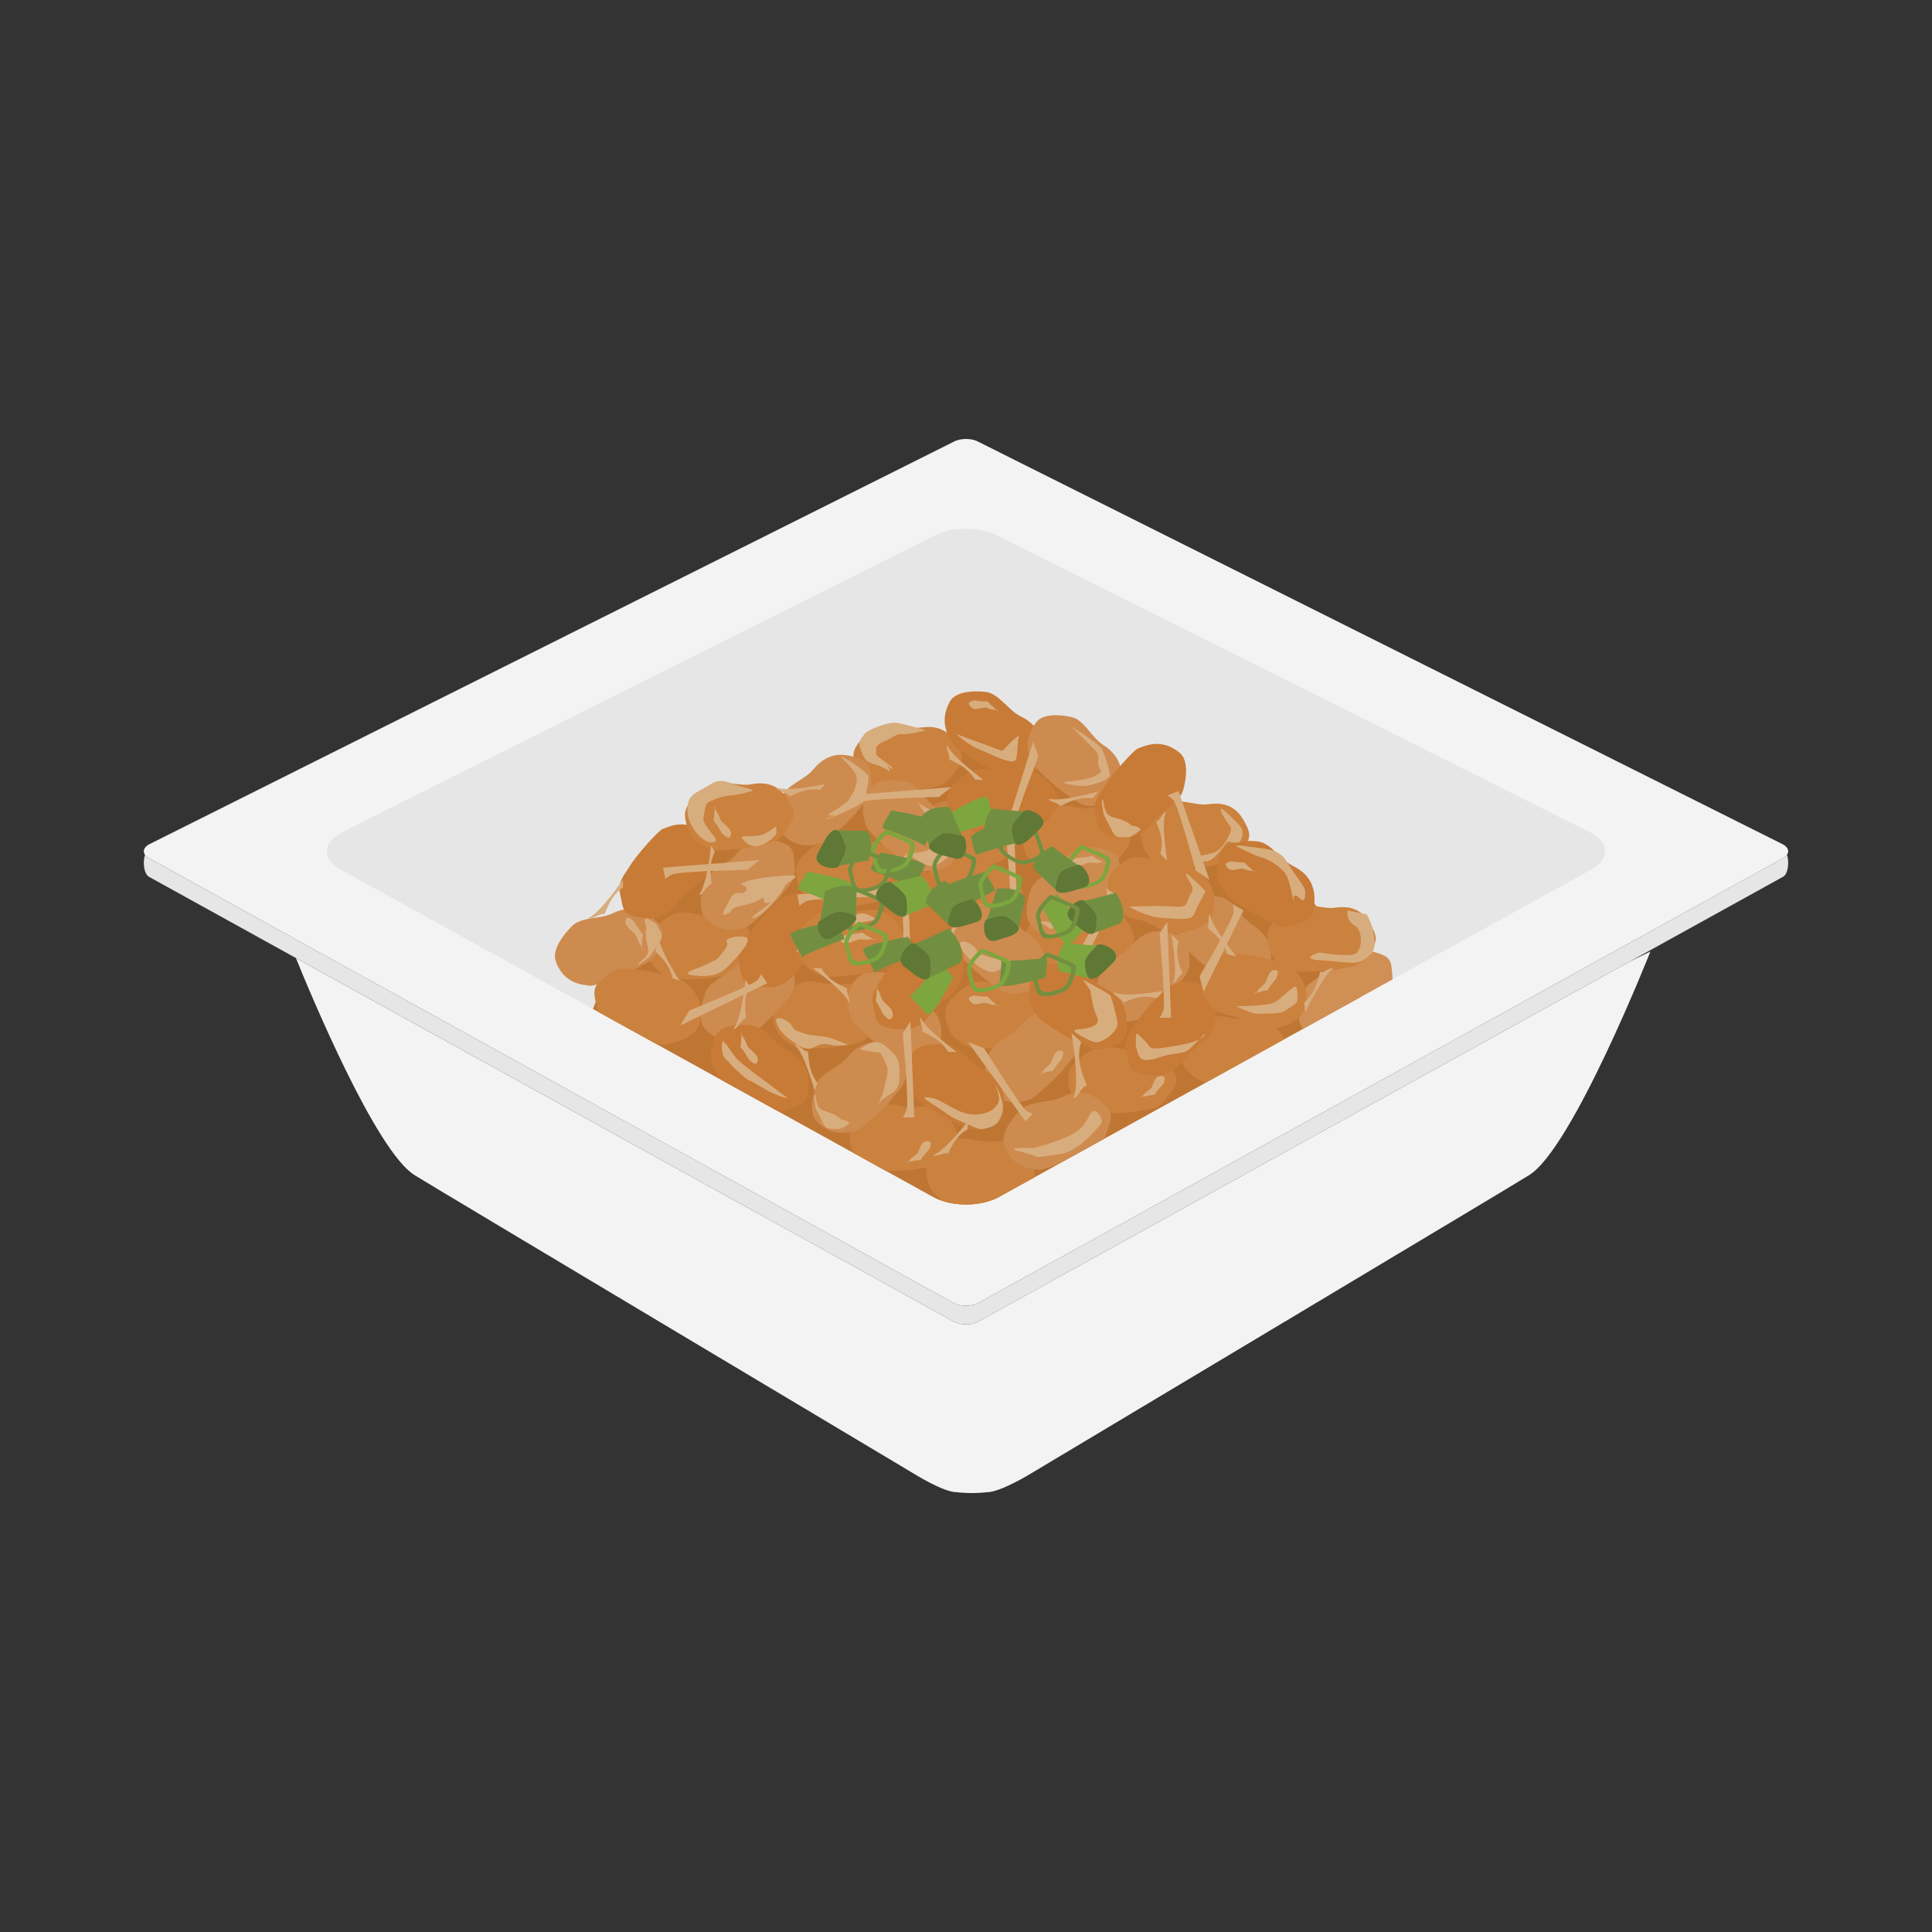 <?xml version="1.0" encoding="windows-1252"?>
<!-- Generator: Adobe Illustrator 15.0.0, SVG Export Plug-In . SVG Version: 6.00 Build 0)  -->
<!DOCTYPE svg PUBLIC "-//W3C//DTD SVG 1.1//EN" "http://www.w3.org/Graphics/SVG/1.1/DTD/svg11.dtd">
<svg version="1.1" id="&#12524;&#12452;&#12516;&#12540;_1" xmlns="http://www.w3.org/2000/svg" xmlns:xlink="http://www.w3.org/1999/xlink" x="0px" y="0px" width="141.732px" height="141.732px" viewBox="0 0 141.732 141.732" style="enable-background:new 0 0 141.732 141.732;" xml:space="preserve">
<rect x="0" y="0" width="141.732" height="141.732" fill="#333333" stroke="none"/>
<g>
	<path style="fill-rule:evenodd;clip-rule:evenodd;fill:#F3F3F3;" d="M71.778,32.411l59.024,29.535c0.503,0.278,0.503,0.73,0,1.009   L71.778,95.581c-0.503,0.278-1.322,0.278-1.825,0L10.928,62.955c-0.503-0.278-0.503-0.73,0-1.009l59.025-29.535   C70.456,32.132,71.275,32.132,71.778,32.411z"/>
	<path style="fill-rule:evenodd;clip-rule:evenodd;fill:#F3F3F3;" d="M21.709,70.283c1.02,2.521,5.867,14.191,8.717,15.933   c0.091,0.094,36.604,21.886,36.604,21.886s2.168,1.367,3.15,1.367c0,0.003,1.089,0.138,2.232,0c0.984,0,3.209-1.367,3.209-1.367   s36.453-21.792,36.545-21.886c3.198-1.956,8.909-16.415,8.909-16.415l-1.493,0.725L71.778,96.948c-0.503,0.279-1.322,0.279-1.825,0   L21.709,70.283z"/>
	<path style="fill-rule:evenodd;clip-rule:evenodd;fill:#E6E6E6;" d="M10.637,62.708c-0.177,0.548-0.08,1.408,0.292,1.614   l59.025,32.626c0.503,0.279,1.322,0.279,1.825,0l59.024-32.626c0.372-0.206,0.472-1.065,0.292-1.614   c-0.062,0.091-0.16,0.174-0.292,0.246L71.778,95.581c-0.503,0.278-1.322,0.278-1.825,0L10.928,62.955   C10.797,62.882,10.701,62.799,10.637,62.708z"/>
	<path style="fill-rule:evenodd;clip-rule:evenodd;fill:#E6E6E6;" d="M73.28,39.34l43.463,21.776c1.336,0.736,1.336,1.932,0,2.668   L73.28,87.812c-1.333,0.736-3.496,0.736-4.829,0L24.985,63.784c-1.333-0.736-1.333-1.932,0-2.668L68.451,39.34   C69.784,38.602,71.947,38.602,73.28,39.34z"/>
	<path style="fill-rule:evenodd;clip-rule:evenodd;fill:#BF7633;" d="M99.739,73.185c-0.176-0.656-0.348-1.582-0.612-2.176   c-0.378-0.846-0.939-2.345-1.688-3.375c-0.75-1.031-1.5-2.157-3.092-3.094c-1.596-0.937-1.221-0.749-2.532-1.686   s-2.061-1.501-2.813-2.251c-0.749-0.75-3.372-2.061-4.779-2.529c-1.405-0.468-2.904-1.218-4.78-1.97   c-1.874-0.75-3.186-1.125-5.624-1.405c-2.436-0.281-3.187,0.094-4.218,0c-1.03-0.094-5.155,1.03-6.466,1.124   s-7.875,3.469-9.279,4.218c-1.405,0.75-4.218,2.813-5.342,4.218c-1.127,1.405-3.094,4.499-3.094,4.499l-1.914,5.265l24.947,13.789   c1.333,0.736,3.496,0.736,4.829,0L99.739,73.185z"/>
	<path style="fill-rule:evenodd;clip-rule:evenodd;fill:#CB823F;" d="M67.574,53.37c-0.985,0.147-2.187-0.508-3.062-0.048   c-0.942,0.495-1.917,1.306-1.908,2.12c0.026,1.927,1.435,2.353,1.708,2.529c0.268,0.179,2.744,0.083,3.45-0.078   c0.699-0.161,1.459-0.099,2.016-0.881c0.56-0.778,1.044-1.076,0.613-1.986C70.007,54.213,69.399,53.1,67.574,53.37z"/>
	<path style="fill-rule:evenodd;clip-rule:evenodd;fill:#CB823F;" d="M71.792,58.996c-0.985,0.145-2.187-0.511-3.062-0.051   c-0.942,0.495-1.917,1.306-1.909,2.123c0.027,1.924,1.435,2.35,1.705,2.529c0.271,0.176,2.746,0.08,3.45-0.081   c0.701-0.16,1.461-0.099,2.018-0.878c0.56-0.781,1.041-1.078,0.613-1.988C74.225,59.839,73.617,58.723,71.792,58.996z"/>
	<path style="fill-rule:evenodd;clip-rule:evenodd;fill:#CB823F;" d="M88.664,58.996c-0.984,0.145-2.187-0.511-3.064-0.051   c-0.939,0.495-1.914,1.306-1.905,2.123c0.023,1.924,1.435,2.35,1.705,2.529c0.27,0.176,2.746,0.08,3.449-0.081   c0.699-0.16,1.459-0.099,2.019-0.878c0.56-0.781,1.041-1.078,0.612-1.988C91.095,59.839,90.489,58.723,88.664,58.996z"/>
	<path style="fill-rule:evenodd;clip-rule:evenodd;fill:#CB823F;" d="M61.669,72.21c-0.985,0.147-2.187-0.508-3.062-0.049   c-0.942,0.496-1.917,1.307-1.908,2.123c0.024,1.924,1.435,2.351,1.705,2.527c0.271,0.179,2.746,0.082,3.45-0.078   c0.699-0.16,1.461-0.099,2.018-0.878c0.56-0.782,1.041-1.079,0.613-1.989C64.102,73.053,63.495,71.939,61.669,72.21z"/>
	<path style="fill-rule:evenodd;clip-rule:evenodd;fill:#CB823F;" d="M72.072,63.495c-0.984,0.145-2.186-0.511-3.062-0.051   c-0.942,0.495-1.916,1.306-1.908,2.123c0.027,1.924,1.435,2.35,1.708,2.529c0.268,0.177,2.744,0.081,3.447-0.08   c0.702-0.161,1.462-0.099,2.019-0.878c0.56-0.782,1.042-1.079,0.613-1.989C74.506,64.338,73.898,63.222,72.072,63.495z"/>
	<path style="fill-rule:evenodd;clip-rule:evenodd;fill:#CB823F;" d="M91.475,74.742c-0.982,0.147-2.187-0.512-3.062-0.051   c-0.942,0.498-1.917,1.306-1.908,2.122c0.026,1.925,1.437,2.351,1.707,2.529c0.04,0.027,0.137,0.049,0.273,0.064l5.73-3.169   C93.825,75.448,93.185,74.488,91.475,74.742z"/>
	<path style="fill-rule:evenodd;clip-rule:evenodd;fill:#CB823F;" d="M74.323,72.21c-0.984,0.147-2.186-0.508-3.064-0.049   c-0.942,0.496-1.914,1.307-1.906,2.123c0.024,1.924,1.435,2.351,1.705,2.527c0.27,0.179,2.746,0.082,3.45-0.078   c0.698-0.16,1.458-0.099,2.018-0.878c0.56-0.782,1.041-1.079,0.612-1.989C76.754,73.053,76.149,71.939,74.323,72.21z"/>
	<path style="fill-rule:evenodd;clip-rule:evenodd;fill:#CB823F;" d="M80.228,66.587c-0.984,0.147-2.187-0.511-3.062-0.048   c-0.942,0.495-1.916,1.306-1.908,2.12c0.024,1.927,1.435,2.353,1.705,2.529c0.271,0.18,2.746,0.083,3.45-0.078   c0.698-0.161,1.459-0.099,2.018-0.88c0.56-0.779,1.041-1.076,0.613-1.986C82.661,67.43,82.054,66.313,80.228,66.587z"/>
	<path style="fill-rule:evenodd;clip-rule:evenodd;fill:#CB823F;" d="M72.916,83.74c-0.982,0.147-2.187-0.511-3.062-0.051   c-0.942,0.495-1.917,1.306-1.908,2.122c0.021,1.465,0.84,2.062,1.352,2.342c1.285,0.367,2.904,0.252,3.983-0.342l2.529-1.397   c0.125-0.278,0.131-0.575-0.078-1.017C75.349,84.583,74.741,83.468,72.916,83.74z"/>
	<path style="fill-rule:evenodd;clip-rule:evenodd;fill:#CB823F;" d="M83.322,76.99c-0.985,0.147-2.187-0.509-3.064-0.048   c-0.942,0.494-1.914,1.306-1.906,2.122c0.024,1.925,1.435,2.351,1.705,2.526c0.268,0.18,2.746,0.083,3.45-0.077   c0.698-0.161,1.459-0.099,2.018-0.878c0.56-0.781,1.041-1.078,0.613-1.988C85.752,77.833,85.147,76.72,83.322,76.99z"/>
	<path style="fill-rule:evenodd;clip-rule:evenodd;fill:#CB823F;" d="M67.292,81.208c-0.985,0.147-2.187-0.508-3.062-0.048   c-0.942,0.495-1.916,1.306-1.908,2.12c0.008,0.549,0.126,0.974,0.3,1.309l2.382,1.317c0.859,0.005,2.026-0.073,2.474-0.175   c0.701-0.16,1.461-0.099,2.018-0.88c0.56-0.779,1.041-1.076,0.613-1.986C69.726,82.052,69.118,80.938,67.292,81.208z"/>
	<path style="fill-rule:evenodd;clip-rule:evenodd;fill:#CB823F;" d="M52.39,67.148c-0.984,0.147-2.187-0.508-3.062-0.048   c-0.942,0.495-1.917,1.306-1.909,2.12c0.027,1.927,1.435,2.353,1.705,2.529c0.271,0.18,2.746,0.084,3.45-0.077   c0.698-0.16,1.461-0.099,2.018-0.88c0.56-0.779,1.041-1.076,0.613-1.986C54.823,67.992,54.215,66.878,52.39,67.148z"/>
	<path style="fill-rule:evenodd;clip-rule:evenodd;fill:#CB823F;" d="M79.947,59.277c-0.985,0.147-2.187-0.511-3.062-0.051   c-0.943,0.495-1.917,1.306-1.909,2.122c0.024,1.925,1.435,2.35,1.705,2.529c0.271,0.177,2.746,0.081,3.45-0.08   c0.698-0.161,1.459-0.099,2.018-0.878c0.56-0.781,1.041-1.079,0.613-1.989C82.38,60.12,81.772,59.004,79.947,59.277z"/>
	<path style="fill-rule:evenodd;clip-rule:evenodd;fill:#CB823F;" d="M63.355,61.807c-0.982,0.147-2.187-0.511-3.062-0.048   c-0.942,0.495-1.917,1.306-1.908,2.12c0.027,1.927,1.437,2.353,1.708,2.529c0.268,0.18,2.746,0.083,3.45-0.078   c0.698-0.161,1.458-0.099,2.018-0.88c0.557-0.779,1.041-1.076,0.61-1.986C65.789,62.649,65.181,61.533,63.355,61.807z"/>
	<path style="fill-rule:evenodd;clip-rule:evenodd;fill:#C77B36;" d="M74.864,52.546c-0.896-0.439-1.59-1.67-2.543-1.785   c-1.027-0.121-2.234,0-2.628,0.688c-0.923,1.633,0.054,2.805,0.195,3.113c0.14,0.305,2.28,1.654,2.955,1.921   c0.672,0.268,1.287,0.76,2.136,0.415c0.852-0.345,1.4-0.319,1.469-1.341C76.511,54.647,76.529,53.357,74.864,52.546z"/>
	<path style="fill-rule:evenodd;clip-rule:evenodd;fill:#C77B36;" d="M70.365,65.763c-0.896-0.439-1.59-1.673-2.543-1.786   c-1.027-0.121-2.234,0-2.628,0.688c-0.924,1.633,0.054,2.805,0.195,3.11c0.139,0.308,2.28,1.656,2.955,1.924   c0.671,0.268,1.287,0.76,2.136,0.415c0.851-0.345,1.399-0.318,1.47-1.344C72.014,67.861,72.03,66.573,70.365,65.763z"/>
	<path style="fill-rule:evenodd;clip-rule:evenodd;fill:#CE8B4F;" d="M80.902,54.625c-0.848-0.546-1.349-1.798-2.262-2.013   c-0.958-0.222-2.106-0.244-2.588,0.332c-1.146,1.378-0.468,2.604-0.394,2.917c0.072,0.313,1.903,1.991,2.534,2.387   c0.64,0.399,1.196,1.033,2.155,0.835c0.972-0.201,1.568-0.067,1.796-1.143C82.343,57.002,82.543,55.68,80.902,54.625z"/>
	<path style="fill-rule:evenodd;clip-rule:evenodd;fill:#CE8B4F;" d="M91.868,67.842c-0.849-0.546-1.347-1.798-2.259-2.013   c-0.961-0.225-2.109-0.243-2.591,0.332c-1.146,1.378-0.466,2.604-0.394,2.917c0.075,0.313,1.903,1.991,2.534,2.385   c0.641,0.4,1.199,1.035,2.158,0.837c0.968-0.2,1.568-0.066,1.793-1.143C93.311,70.216,93.509,68.896,91.868,67.842z"/>
	<path style="fill-rule:evenodd;clip-rule:evenodd;fill:#CE8B4F;" d="M67.686,73.466c-0.849-0.547-1.346-1.799-2.262-2.014   c-0.958-0.222-2.106-0.243-2.588,0.333c-1.146,1.378-0.466,2.604-0.394,2.917c0.075,0.313,1.903,1.991,2.535,2.387   c0.64,0.399,1.199,1.033,2.157,0.836c0.969-0.201,1.565-0.064,1.793-1.144C69.126,75.839,69.327,74.52,67.686,73.466z"/>
	<path style="fill-rule:evenodd;clip-rule:evenodd;fill:#CE8B4F;" d="M75.279,68.404c-0.849-0.546-1.349-1.798-2.262-2.012   c-0.961-0.225-2.106-0.244-2.588,0.332c-1.148,1.378-0.469,2.604-0.394,2.917c0.072,0.313,1.902,1.991,2.535,2.388   c0.639,0.398,1.195,1.033,2.154,0.835c0.969-0.201,1.567-0.067,1.795-1.144C76.72,70.778,76.917,69.458,75.279,68.404z"/>
	<path style="fill-rule:evenodd;clip-rule:evenodd;fill:#CE8B4F;" d="M68.81,59.406c-0.848-0.546-1.346-1.799-2.259-2.013   c-0.961-0.222-2.106-0.244-2.591,0.332c-1.146,1.378-0.466,2.604-0.394,2.917c0.075,0.313,1.906,1.992,2.535,2.388   c0.64,0.399,1.199,1.033,2.157,0.835c0.969-0.201,1.568-0.064,1.793-1.143C70.253,61.78,70.451,60.46,68.81,59.406z"/>
	<path style="fill-rule:evenodd;clip-rule:evenodd;fill:#CE8B4F;" d="M59.662,56.445c-0.637,0.771-1.957,1.13-2.291,2.021   c-0.359,0.956-0.535,2.139,0,2.695c1.282,1.333,2.62,0.723,2.946,0.674c0.327-0.048,2.179-1.764,2.621-2.358   c0.441-0.594,1.095-1.076,0.982-2.021c-0.113-0.947,0.062-1.496-0.934-1.828C62.108,55.337,60.864,54.998,59.662,56.445z"/>
	<path style="fill-rule:evenodd;clip-rule:evenodd;fill:#CE8B4F;" d="M54.039,70.786c-0.637,0.771-1.957,1.129-2.291,2.023   c-0.359,0.952-0.535,2.136,0,2.692c1.282,1.333,2.62,0.726,2.947,0.675c0.327-0.049,2.179-1.764,2.62-2.358   c0.442-0.591,1.095-1.075,0.982-2.021c-0.112-0.947,0.062-1.496-0.934-1.828C56.485,69.678,55.24,69.338,54.039,70.786z"/>
	<path style="fill-rule:evenodd;clip-rule:evenodd;fill:#CE8B4F;" d="M54.039,62.634c-0.637,0.768-1.957,1.126-2.291,2.021   c-0.359,0.953-0.535,2.136,0,2.695c1.282,1.33,2.62,0.723,2.947,0.672c0.327-0.048,2.179-1.764,2.62-2.358   c0.442-0.591,1.095-1.073,0.982-2.021c-0.112-0.945,0.062-1.496-0.934-1.828C56.485,61.522,55.24,61.183,54.039,62.634z"/>
	<path style="fill-rule:evenodd;clip-rule:evenodd;fill:#CE8B4F;" d="M83.001,69.381c-0.637,0.768-1.957,1.129-2.291,2.021   c-0.359,0.953-0.535,2.139,0,2.695c1.281,1.33,2.62,0.723,2.946,0.675c0.327-0.051,2.179-1.767,2.62-2.357   c0.442-0.595,1.096-1.077,0.982-2.021c-0.111-0.947,0.063-1.496-0.934-1.828C85.447,68.27,84.202,67.933,83.001,69.381z"/>
	<path style="fill-rule:evenodd;clip-rule:evenodd;fill:#CE8B4F;" d="M74.849,75.285c-0.641,0.771-1.96,1.13-2.294,2.021   c-0.358,0.956-0.532,2.139,0,2.695c1.284,1.333,2.62,0.723,2.946,0.675c0.327-0.048,2.18-1.764,2.621-2.357   c0.441-0.595,1.098-1.077,0.982-2.021c-0.113-0.947,0.061-1.496-0.935-1.828C77.294,74.177,76.048,73.837,74.849,75.285z"/>
	<path style="fill-rule:evenodd;clip-rule:evenodd;fill:#CE8B4F;" d="M62.194,77.536c-0.637,0.769-1.957,1.127-2.293,2.021   c-0.356,0.952-0.533,2.138,0,2.694c1.285,1.331,2.623,0.723,2.949,0.675c0.327-0.051,2.176-1.767,2.62-2.357   c0.442-0.595,1.095-1.076,0.982-2.023c-0.115-0.945,0.062-1.497-0.934-1.828C64.64,76.426,63.396,76.088,62.194,77.536z"/>
	<path style="fill-rule:evenodd;clip-rule:evenodd;fill:#CE8B4F;" d="M77.939,63.195c-0.637,0.769-1.956,1.127-2.291,2.021   c-0.358,0.953-0.535,2.136,0,2.695c1.282,1.33,2.62,0.723,2.947,0.674c0.326-0.051,2.179-1.767,2.62-2.36   c0.441-0.592,1.095-1.073,0.982-2.021c-0.113-0.945,0.062-1.496-0.935-1.828C80.386,62.085,79.142,61.748,77.939,63.195z"/>
	<path style="fill-rule:evenodd;clip-rule:evenodd;fill:#D08F55;" d="M95.612,72.81c-0.354,0.939-0.529,2.102-0.023,2.668   l6.578-3.634l-0.005-0.046c-0.112-0.947,0.062-1.496-0.935-1.828c-0.875-0.292-2.122-0.632-3.321,0.816   C97.267,71.558,95.947,71.915,95.612,72.81z"/>
	<path style="fill-rule:evenodd;clip-rule:evenodd;fill:#CE8B4F;" d="M44.938,67.004c-0.894,0.439-2.253,0.23-2.958,0.918   c-0.763,0.747-1.475,1.804-1.22,2.561c0.615,1.817,2.162,1.748,2.492,1.828c0.327,0.078,2.749-0.851,3.383-1.236   c0.626-0.383,1.389-0.578,1.648-1.483c0.26-0.896,0.613-1.317-0.115-1.997C47.527,66.994,46.577,66.201,44.938,67.004z"/>
	<path style="fill-rule:evenodd;clip-rule:evenodd;fill:#CE8B4F;" d="M77.838,80.502c-0.894,0.438-2.253,0.229-2.958,0.918   c-0.762,0.747-1.475,1.804-1.22,2.559c0.615,1.82,2.162,1.751,2.491,1.831c0.158,0.037,0.807-0.158,1.505-0.418l3.311-1.83   c0.091-0.135,0.166-0.289,0.217-0.472c0.26-0.896,0.612-1.317-0.115-1.996C80.427,80.491,79.476,79.698,77.838,80.502z"/>
	<path style="fill-rule:evenodd;clip-rule:evenodd;fill:#C77B36;" d="M84.695,60.188c0.562-0.822,1.847-1.322,2.106-2.243   c0.275-0.987,0.351-2.197-0.241-2.701c-1.427-1.209-2.728-0.434-3.054-0.348c-0.326,0.088-2.016,2.029-2.393,2.671   c-0.378,0.64-0.977,1.188-0.758,2.106c0.22,0.91,0.107,1.461,1.129,1.673C82.383,61.533,83.648,61.724,84.695,60.188z"/>
	<path style="fill-rule:evenodd;clip-rule:evenodd;fill:#C77B36;" d="M86.946,77.622c0.562-0.821,1.847-1.322,2.104-2.243   c0.275-0.99,0.351-2.2-0.238-2.703c-1.43-1.207-2.73-0.434-3.054-0.345c-0.327,0.088-2.016,2.028-2.396,2.671   c-0.375,0.64-0.975,1.188-0.755,2.106c0.22,0.91,0.106,1.461,1.127,1.673C84.634,78.969,85.897,79.155,86.946,77.622z"/>
	<path style="fill-rule:evenodd;clip-rule:evenodd;fill:#C77B36;" d="M68.387,74.247c0.562-0.821,1.847-1.322,2.104-2.243   c0.275-0.987,0.351-2.197-0.238-2.701c-1.427-1.209-2.73-0.434-3.054-0.348c-0.327,0.089-2.016,2.029-2.396,2.672   c-0.375,0.64-0.975,1.188-0.755,2.106c0.219,0.91,0.107,1.461,1.127,1.673C66.075,75.594,67.338,75.783,68.387,74.247z"/>
	<path style="fill-rule:evenodd;clip-rule:evenodd;fill:#C77B36;" d="M58.546,71.155c0.562-0.824,1.847-1.322,2.104-2.243   c0.276-0.99,0.351-2.2-0.238-2.703c-1.429-1.208-2.73-0.434-3.054-0.345c-0.327,0.085-2.015,2.028-2.396,2.671   c-0.377,0.637-0.974,1.188-0.755,2.104c0.22,0.91,0.107,1.464,1.127,1.676C56.233,72.499,57.497,72.689,58.546,71.155z"/>
	<path style="fill-rule:evenodd;clip-rule:evenodd;fill:#C77B36;" d="M49.828,66.094c0.563-0.825,1.847-1.325,2.104-2.243   c0.278-0.991,0.354-2.2-0.238-2.704c-1.427-1.209-2.73-0.434-3.054-0.345c-0.327,0.086-2.015,2.029-2.396,2.668   c-0.375,0.64-0.974,1.191-0.755,2.106c0.22,0.91,0.107,1.464,1.127,1.675C47.516,67.438,48.779,67.628,49.828,66.094z"/>
	<path style="fill-rule:evenodd;clip-rule:evenodd;fill:#CB823F;" d="M55.144,57.532c-0.966,0.19-2.235-0.417-3.091,0.083   c-0.932,0.546-1.882,1.424-1.801,2.262c0.198,1.978,1.708,2.307,2.004,2.468c0.292,0.16,2.787-0.123,3.469-0.335   c0.672-0.208,1.416-0.203,1.884-1.006c0.466-0.797,0.899-1.116,0.413-1.978C57.583,58.252,56.902,57.189,55.144,57.532z"/>
	<path style="fill-rule:evenodd;clip-rule:evenodd;fill:#CB823F;" d="M63.299,66.812c-0.966,0.19-2.238-0.417-3.091,0.083   c-0.932,0.546-1.882,1.424-1.801,2.262c0.198,1.978,1.708,2.308,2.004,2.468c0.292,0.161,2.786-0.123,3.469-0.335   c0.672-0.208,1.416-0.203,1.884-1.006c0.466-0.797,0.899-1.116,0.41-1.978C65.737,67.531,65.055,66.469,63.299,66.812z"/>
	<path style="fill-rule:evenodd;clip-rule:evenodd;fill:#CB823F;" d="M48.188,76.61c0.217,0.054,0.431,0.072,0.646,0.032   c1.07-0.195,2.27-0.704,2.476-1.536c0.484-1.965-0.84-2.816-1.068-3.073c-0.222-0.257-2.69-0.864-3.413-0.899   c-0.707-0.037-1.413-0.305-2.13,0.303c-0.715,0.603-1.231,0.752-1.06,1.753c0.056,0.329,0.131,0.706,0.289,1.067L48.188,76.61z"/>
	<path style="fill-rule:evenodd;clip-rule:evenodd;fill:#CB823F;" d="M83.544,67.48c0.982,0.158,1.983,1.188,2.969,1.009   c1.07-0.198,2.27-0.707,2.476-1.537c0.484-1.967-0.841-2.815-1.067-3.075c-0.223-0.257-2.69-0.862-3.413-0.899   c-0.706-0.038-1.413-0.305-2.131,0.302c-0.712,0.603-1.231,0.755-1.06,1.753C81.473,65.931,81.759,67.191,83.544,67.48z"/>
	<path style="fill-rule:evenodd;clip-rule:evenodd;fill:#CB823F;" d="M90.294,74.509c0.982,0.161,1.984,1.191,2.966,1.01   c1.071-0.195,2.272-0.704,2.479-1.537c0.481-1.967-0.843-2.815-1.067-3.075c-0.226-0.257-2.693-0.861-3.413-0.899   c-0.709-0.035-1.413-0.302-2.133,0.302c-0.712,0.603-1.229,0.755-1.058,1.756C88.221,72.962,88.507,74.223,90.294,74.509z"/>
	<path style="fill-rule:evenodd;clip-rule:evenodd;fill:#CB823F;" d="M97.943,66.587c-0.984,0.147-2.187-0.511-3.064-0.048   c-0.939,0.495-1.913,1.306-1.905,2.12c0.023,1.927,1.435,2.353,1.705,2.529c0.27,0.18,2.746,0.083,3.449-0.078   c0.699-0.161,1.459-0.099,2.019-0.88c0.56-0.779,1.041-1.076,0.612-1.986C100.374,67.43,99.77,66.313,97.943,66.587z"/>
	<path style="fill-rule:evenodd;clip-rule:evenodd;fill:#C77B36;" d="M94.829,63.512c-0.897-0.437-1.588-1.67-2.544-1.783   c-1.027-0.124-2.234,0-2.625,0.685c-0.927,1.635,0.054,2.805,0.192,3.113c0.14,0.305,2.283,1.654,2.958,1.924   c0.669,0.268,1.284,0.76,2.136,0.415c0.848-0.346,1.396-0.321,1.467-1.344C96.477,65.612,96.493,64.325,94.829,63.512z"/>
	<path style="fill-rule:evenodd;clip-rule:evenodd;fill:#C77B36;" d="M81.05,72.51c-0.895-0.438-1.587-1.67-2.543-1.783   c-1.027-0.123-2.234,0-2.626,0.686c-0.925,1.635,0.054,2.805,0.193,3.112c0.14,0.305,2.283,1.653,2.957,1.925   c0.669,0.268,1.285,0.76,2.136,0.414c0.849-0.346,1.397-0.321,1.47-1.344C82.698,74.61,82.714,73.323,81.05,72.51z"/>
	<path style="fill-rule:evenodd;clip-rule:evenodd;fill:#C77B36;" d="M72.054,78.414c-0.896-0.437-1.589-1.67-2.545-1.782   c-1.028-0.123-2.235,0-2.625,0.686c-0.923,1.635,0.053,2.805,0.192,3.112c0.142,0.308,2.283,1.653,2.958,1.925   c0.669,0.268,1.285,0.76,2.136,0.414c0.849-0.345,1.397-0.32,1.47-1.343C73.7,80.515,73.716,79.228,72.054,78.414z"/>
	<path style="fill-rule:evenodd;clip-rule:evenodd;fill:#C77B36;" d="M74.192,56.534c-0.982,0.188-2.262-0.372-3.078,0.102   c-0.87,0.506-1.732,1.298-1.644,2.061c0.217,1.823,1.66,2.2,1.952,2.369c0.291,0.168,2.82,0.027,3.538-0.147   c0.717-0.174,1.539-0.131,2.028-0.926c0.49-0.792,0.969-1.103,0.375-1.986C76.84,57.227,76.048,56.181,74.192,56.534z"/>
	<path style="fill-rule:evenodd;clip-rule:evenodd;fill:#C77B36;" d="M57.713,77.009c-0.896-0.438-1.59-1.67-2.545-1.782   c-1.027-0.123-2.234,0-2.625,0.685c-0.926,1.636,0.053,2.806,0.193,3.113c0.021,0.045,0.091,0.118,0.192,0.206l4.021,2.222   c0.27,0.051,0.559,0.04,0.88-0.092c0.848-0.342,1.397-0.317,1.469-1.34C59.359,79.11,59.375,77.823,57.713,77.009z"/>
	<path style="fill-rule:evenodd;clip-rule:evenodd;fill:#D8AD7E;" d="M45.699,64.539c0,0-1.587,2.342-2.529,2.813   c0.011,0.23,1.028-0.431,1.124-0.281c0.094,0.147,0.364-1.29,1.405-1.97C45.715,65.077,45.699,64.539,45.699,64.539z M52.16,62.013   c0,0-0.056,0.626-0.182,1.375l-3.332,0.262l0.163,0.841c0,0,0.07-0.099,0.469-0.335c0.188-0.109,1.375-0.192,2.604-0.251   c-0.139,0.683-0.329,1.368-0.583,1.716c0.123,0.198,0.701-0.835,0.859-0.747c0.091,0.051-0.027-0.391-0.03-0.979   c1.365-0.059,2.698-0.088,2.698-0.088l0.904-0.714l-3.57,0.284c0.04-0.289,0.123-0.589,0.276-0.864   C52.438,62.479,52.16,62.013,52.16,62.013z M49.842,71.927c0,0-1.076-1.644-1.461-2.819c0.15-0.222,0.228-0.399,0.131-0.631   c-0.126-0.303-0.193-0.335-0.281-0.563c-0.088-0.228-0.747-0.532-0.846-0.562c-0.096-0.032-0.104,0.343,0,0.562   c0.107,0.22-0.064,0.206,0,0.843c0.067,0.637,0.343,0.996,0,1.405c-0.34,0.412-0.498,0.391-0.562,0.562   c-0.064,0.174,0.696-0.401,0.846-0.562c0.128-0.139,0.278-0.425,0.474-0.717c-0.005,0.147-0.024,0.251-0.072,0.265   c-0.172,0.048,1.038,0.779,1.258,2.037C49.344,71.771,49.842,71.927,49.842,71.927z M60.534,57.519c0,0-2.642,0.605-3.564,0.265   c-0.153,0.182,0.95,0.434,0.907,0.619c-0.046,0.182,1.132-0.712,2.264-0.458C60.168,57.937,60.534,57.519,60.534,57.519z    M54.691,71.854c0,0-0.021,0.222-0.064,0.56c-1.461,0.68-4.055,1.715-4.055,1.715l-0.655,1.095l4.63-2.248   c-0.134,0.869-0.366,2.005-0.717,2.486c0.123,0.198,0.701-0.835,0.859-0.746c0.131,0.074-0.179-0.9,0.072-1.842l1.523-0.742   l-0.444-0.671c0,0-0.016,0.106-0.249,0.425c-0.048,0.07-0.297,0.209-0.661,0.386C54.855,72.13,54.691,71.854,54.691,71.854z    M70.194,77.183c0,0-2.347-1.721-2.652-2.519c-0.195,0.014,0.26,0.876,0.112,0.958c-0.145,0.086,1.207,0.373,1.89,1.521   C69.573,77.161,70.194,77.183,70.194,77.183z M70.868,82.432c-0.42,0.522-1.684,2.05-2.393,2.302   c0.016,0.203,0.939-0.257,1.028-0.112c0.085,0.147,0.375-1.181,1.464-1.761c0.011-0.014,0.024-0.209,0.03-0.372   c0.38,0.16,0.732,0.3,0.854,0.329c0.26,0.064,1.178-0.145,1.405-0.563s0.401-0.824,0.28-1.405   c-0.119-0.581-0.562-1.407-0.562-1.407s0.447,1.072,0.281,1.407c-0.166,0.332-0.452,0.698-1.124,0.844   c-0.675,0.144-1.239,0.077-1.97-0.282c-0.731-0.358-1.403-0.805-1.687-0.842c-0.284-0.041-1.127-0.25-0.281,0.28   s1.352,0.935,1.687,1.124C70.047,82.067,70.459,82.255,70.868,82.432z M59.616,71.008c0,0,2.35,1.721,2.655,2.518   c0.195-0.013-0.26-0.875-0.115-0.958c0.147-0.085-1.204-0.371-1.887-1.518C60.24,71.03,59.616,71.008,59.616,71.008z    M70.724,66.509c0,0-1.239,2.633-1.978,3.041c0.053,0.201,0.827-0.37,0.942-0.225c0.115,0.142,0.121-1.295,1.129-2.136   C70.833,67.157,70.724,66.509,70.724,66.509z M72.164,57.219c0,0-2.35-1.721-2.655-2.521c-0.195,0.016,0.26,0.878,0.115,0.961   c-0.147,0.085,1.205,0.372,1.887,1.518C71.54,57.198,72.164,57.219,72.164,57.219z M80.567,58.073c0,0-2.831,0.779-3.623,0.525   c-0.121,0.16,0.818,0.34,0.786,0.514s1.065-0.726,2.417-0.554C80.183,58.547,80.567,58.073,80.567,58.073z M90.69,70.163   c0,0-0.316-0.383-0.693-0.891l1.219-2.487l-0.796-0.46c0,0,0.06,0.121,0.083,0.578c0.008,0.185-0.388,0.977-0.867,1.863   c-0.434-0.626-0.843-1.312-0.867-1.684c-0.189-0.03-0.016,0.878-0.188,0.929c-0.12,0.035,0.458,0.326,0.945,0.961   c-0.699,1.279-1.518,2.668-1.518,2.668l0.289,1.101l1.57-3.207c0.067,0.139,0.124,0.289,0.17,0.45   C90.062,70.013,90.69,70.163,90.69,70.163z M95.768,74.233c0,0,1.33-2.768,2.051-3.188c-0.052-0.19-0.809,0.385-0.924,0.251   c-0.114-0.136-0.136,1.288-1.221,2.249C95.655,73.581,95.768,74.233,95.768,74.233z M85.629,63.134c0,0-0.489-2.853-0.094-3.549   c-0.163-0.123-0.495,0.715-0.683,0.664c-0.188-0.048,0.664,1.084,0.268,2.39C85.126,62.676,85.629,63.134,85.629,63.134z    M85.95,68.57c0,0,0.487,2.853,0.094,3.549c0.16,0.126,0.495-0.712,0.683-0.664s-0.663-1.084-0.268-2.39   C86.45,69.027,85.95,68.57,85.95,68.57z M85.348,72.694c0,0-2.931,0.514-3.642,0.1c-0.129,0.168,0.729,0.519,0.68,0.715   c-0.049,0.197,1.112-0.696,2.454-0.281C84.877,73.222,85.348,72.694,85.348,72.694z M78.598,75.789c0,0,0.686,3.827,0.132,4.761   c0.227,0.169,0.693-0.956,0.955-0.891c0.266,0.066-0.929-1.457-0.375-3.209C79.3,76.401,78.598,75.789,78.598,75.789z    M59.758,80.004c0,0,0.219-0.544,0.211-0.575c-0.83-1.012-0.597-2.438-0.739-2.315c-0.136,0.121-0.813-0.629-0.896-0.431   C59.001,77.256,59.758,80.004,59.758,80.004z M76.176,55.487l-0.388-1.07l-2.032,6.482l0.346,0.121l-0.284,0.426   c0,0,0.469,5.157,0.281,5.626c-0.188,0.468-0.281,0.562-0.281,0.562h0.844l-0.26-6.507l0.171,0.059c0,0-0.069-0.107-0.147-0.56   C74.348,60.171,76.176,55.487,76.176,55.487z M78.729,70.513l0.289,1.103l2.917-5.956l-0.795-0.463c0,0,0.059,0.124,0.083,0.581   C81.245,66.241,78.729,70.513,78.729,70.513z M83.664,60.873c0.075-0.081-0.259-0.273-0.511-0.278   c-0.252-0.008-0.155-0.166-0.766-0.417c-0.609-0.254-1.07-0.161-1.276-0.696s-0.109-0.677-0.235-0.827   c-0.126-0.147,0.026,0.875,0.099,1.1c0.072,0.225,0.306,0.57,0.493,0.966c0.184,0.394,0.294,0.664,0.629,0.69   c0.334,0.027,0.398-0.021,0.647,0.006C82.993,61.442,83.59,60.953,83.664,60.873z M62.293,82.432   c0.075-0.064-0.23-0.255-0.463-0.278c-0.233-0.024-0.14-0.155-0.696-0.418c-0.557-0.262-0.987-0.214-1.161-0.695   c-0.172-0.479-0.078-0.597-0.19-0.733c-0.109-0.14-0.005,0.763,0.054,0.961c0.059,0.2,0.265,0.517,0.423,0.875   c0.158,0.356,0.249,0.597,0.56,0.646c0.311,0.048,0.369,0.008,0.6,0.051C61.648,82.878,62.221,82.496,62.293,82.432z    M46.823,69.038c0.059,0.137,0.182,0.287,0.251,0.399c0.016-0.134,0.048-0.316,0.03-0.399c-0.032-0.149,0.134-0.463,0-0.562   c-0.131-0.099-0.562-0.843-0.562-0.843s-0.447-0.447-0.563-0.281c-0.115,0.166-0.131,0.364,0,0.562   c0.134,0.198,0.431,0.431,0.563,0.563C46.676,68.607,46.724,68.808,46.823,69.038z M47.104,69.601   c0.042-0.024,0.019-0.086-0.03-0.163C47.063,69.55,47.061,69.63,47.104,69.601z M52.687,59.729   c-0.059-0.137-0.182-0.286-0.251-0.401c-0.016,0.137-0.048,0.318-0.029,0.401c0.034,0.15-0.131,0.46,0,0.562   c0.134,0.099,0.562,0.843,0.562,0.843s0.45,0.447,0.565,0.281c0.112-0.166,0.131-0.364,0-0.563   c-0.134-0.198-0.431-0.431-0.565-0.562C52.837,60.16,52.786,59.957,52.687,59.729z M52.406,59.165   c-0.041,0.026-0.017,0.088,0.029,0.163C52.449,59.218,52.451,59.138,52.406,59.165z M54.657,76.318   c-0.059-0.137-0.182-0.286-0.251-0.399c-0.016,0.137-0.048,0.316-0.029,0.399c0.032,0.15-0.134,0.463,0,0.563   c0.131,0.099,0.562,0.843,0.562,0.843s0.447,0.447,0.562,0.281s0.134-0.364,0-0.563c-0.134-0.197-0.431-0.431-0.562-0.562   C54.807,76.749,54.756,76.549,54.657,76.318z M54.376,75.757c-0.04,0.026-0.019,0.085,0.029,0.162   C54.419,75.81,54.421,75.728,54.376,75.757z M63.524,68.931c0.149,0.005,0.345-0.04,0.481-0.053   c-0.118-0.075-0.268-0.185-0.354-0.206c-0.152-0.035-0.355-0.324-0.508-0.247c-0.15,0.078-1.012,0.142-1.012,0.142   s-0.6,0.208-0.508,0.383c0.091,0.179,0.259,0.284,0.495,0.249c0.241-0.032,0.586-0.201,0.765-0.263S63.27,68.918,63.524,68.931z    M64.169,68.923c-0.005-0.048-0.072-0.056-0.163-0.045C64.1,68.939,64.175,68.977,64.169,68.923z M70.694,59.692   c-0.15-0.008-0.345,0.038-0.481,0.051c0.118,0.075,0.268,0.185,0.353,0.206c0.153,0.035,0.356,0.324,0.508,0.246   c0.15-0.078,1.012-0.142,1.012-0.142s0.6-0.207,0.509-0.383c-0.094-0.18-0.26-0.284-0.498-0.249   c-0.238,0.032-0.583,0.201-0.763,0.262C71.155,59.746,70.949,59.703,70.694,59.692z M70.049,59.697   c0.005,0.048,0.072,0.057,0.164,0.046C70.116,59.682,70.044,59.644,70.049,59.697z M76.689,78.368   c-0.104,0.097-0.2,0.258-0.28,0.356c0.131-0.024,0.307-0.046,0.377-0.089c0.126-0.074,0.466-0.005,0.512-0.16   c0.045-0.155,0.566-0.768,0.566-0.768s0.252-0.544,0.064-0.607c-0.188-0.064-0.369-0.03-0.503,0.149   c-0.134,0.182-0.246,0.53-0.318,0.693C77.032,78.104,76.866,78.211,76.689,78.368z M76.27,78.8c0.038,0.031,0.086-0.008,0.14-0.075   C76.302,78.743,76.227,78.765,76.27,78.8z M92.436,72.464c-0.104,0.094-0.2,0.257-0.278,0.356c0.128-0.024,0.308-0.048,0.375-0.089   c0.125-0.074,0.465-0.005,0.511-0.16s0.57-0.769,0.57-0.769s0.249-0.545,0.062-0.61c-0.185-0.064-0.369-0.027-0.503,0.153   c-0.134,0.182-0.244,0.53-0.319,0.69C92.778,72.199,92.612,72.304,92.436,72.464z M92.015,72.896   c0.038,0.031,0.086-0.009,0.143-0.075C92.05,72.839,91.973,72.86,92.015,72.896z M61.835,62.743   c0.153,0.008,0.346-0.04,0.482-0.053c-0.118-0.075-0.268-0.185-0.351-0.204c-0.152-0.035-0.359-0.324-0.508-0.246   c-0.153,0.078-1.012,0.139-1.012,0.139s-0.603,0.208-0.509,0.385c0.091,0.177,0.257,0.281,0.495,0.249s0.586-0.201,0.766-0.262   S61.581,62.732,61.835,62.743z M62.48,62.738c-0.006-0.051-0.07-0.056-0.164-0.048C62.414,62.751,62.485,62.792,62.48,62.738z    M80.394,63.305c0.153,0.008,0.346-0.038,0.482-0.053c-0.118-0.075-0.268-0.182-0.351-0.204c-0.153-0.035-0.358-0.324-0.509-0.246   c-0.152,0.078-1.012,0.142-1.012,0.142s-0.602,0.206-0.512,0.383c0.094,0.177,0.26,0.284,0.498,0.249   c0.238-0.032,0.586-0.201,0.766-0.262S80.14,63.294,80.394,63.305z M81.039,63.3c-0.005-0.051-0.069-0.056-0.163-0.048   C80.973,63.316,81.044,63.354,81.039,63.3z M64.546,72.874c-0.048-0.134-0.15-0.263-0.206-0.361   c-0.017,0.145-0.049,0.34-0.035,0.42c0.021,0.147-0.118,0.479-0.016,0.563c0.104,0.091,0.466,0.864,0.466,0.864   s0.452,0.56,0.602,0.394c0.158-0.18,0.198-0.423,0.038-0.677c-0.153-0.241-0.474-0.499-0.602-0.632   C64.667,73.315,64.629,73.104,64.546,72.874z M64.319,72.352c-0.032,0.038-0.017,0.094,0.021,0.161   C64.354,72.39,64.359,72.306,64.319,72.352z M76.692,67.614c-0.145-0.019-0.308,0.014-0.426,0.019   c0.126,0.083,0.292,0.201,0.369,0.225c0.147,0.048,0.389,0.327,0.514,0.273c0.129-0.053,1.004-0.024,1.004-0.024   s0.721-0.15,0.635-0.361c-0.094-0.225-0.3-0.372-0.605-0.345c-0.289,0.024-0.671,0.198-0.856,0.254   C77.153,67.706,76.941,67.644,76.692,67.614z M76.108,67.577c0.021,0.048,0.081,0.059,0.158,0.056   C76.163,67.563,76.085,67.521,76.108,67.577z M66.918,84.913c-0.11,0.085-0.201,0.232-0.281,0.321   c0.139-0.02,0.332-0.035,0.404-0.073c0.134-0.066,0.514,0.006,0.551-0.137c0.041-0.144,0.581-0.706,0.581-0.706   s0.241-0.506,0.027-0.567c-0.214-0.059-0.418-0.027-0.552,0.139c-0.136,0.166-0.233,0.488-0.305,0.638   C67.274,84.675,67.1,84.769,66.918,84.913z M66.489,85.301c0.043,0.029,0.091-0.005,0.147-0.066   C66.521,85.25,66.441,85.266,66.489,85.301z M84.068,80.132c-0.106,0.086-0.2,0.233-0.278,0.322c0.14-0.02,0.332-0.035,0.404-0.072   c0.131-0.067,0.514,0.005,0.552-0.137c0.04-0.145,0.578-0.707,0.578-0.707s0.24-0.506,0.026-0.567   c-0.211-0.059-0.415-0.026-0.551,0.14c-0.135,0.166-0.233,0.486-0.303,0.637C84.428,79.894,84.251,79.988,84.068,80.132z    M83.644,80.521c0.042,0.029,0.091-0.006,0.146-0.066C83.675,80.47,83.595,80.485,83.644,80.521z M91.539,63.846   c0.128,0.038,0.289,0.032,0.401,0.048c-0.1-0.099-0.23-0.241-0.303-0.278c-0.128-0.067-0.313-0.399-0.438-0.353   c-0.126,0.045-0.859-0.075-0.859-0.075s-0.509,0.083-0.417,0.281c0.088,0.198,0.237,0.337,0.438,0.353   c0.203,0.019,0.489-0.078,0.64-0.102S91.325,63.782,91.539,63.846z M92.079,63.972c-0.005-0.048-0.061-0.069-0.139-0.078   C92.023,63.975,92.085,64.025,92.079,63.972z M72.699,52.037c0.128,0.038,0.289,0.032,0.401,0.046   c-0.1-0.099-0.23-0.238-0.303-0.276c-0.128-0.067-0.313-0.401-0.438-0.356S71.5,51.379,71.5,51.379s-0.509,0.08-0.417,0.278   c0.088,0.198,0.238,0.34,0.439,0.356c0.203,0.016,0.489-0.078,0.64-0.104C72.311,51.885,72.485,51.97,72.699,52.037z    M73.239,52.163c-0.005-0.051-0.061-0.069-0.139-0.08C73.184,52.163,73.245,52.217,73.239,52.163z M72.699,73.688   c0.128,0.038,0.289,0.032,0.401,0.048c-0.1-0.099-0.23-0.24-0.303-0.275c-0.128-0.069-0.313-0.401-0.438-0.355   c-0.126,0.045-0.859-0.075-0.859-0.075s-0.509,0.083-0.417,0.28c0.088,0.199,0.238,0.338,0.439,0.356   c0.203,0.017,0.489-0.08,0.64-0.104C72.311,73.538,72.485,73.623,72.699,73.688z M73.239,73.813   c-0.005-0.049-0.061-0.07-0.139-0.078C73.184,73.815,73.245,73.87,73.239,73.813z M52.168,57.511   c-0.835,0.543-1.563,0.698-1.689,1.405c-0.126,0.707-0.03,1.1,0.281,1.686c0.313,0.589,0.827,1.009,1.125,1.127   c0.299,0.115,0.827,0.104,0.564-0.284c-0.265-0.386-0.902-1.052-0.846-1.405s0.115-0.979,0.281-1.124   c0.168-0.145,1.052-0.524,1.688-0.562c0.637-0.041,1.405-0.281,1.405-0.281s0.664-0.085-0.281-0.281   C53.752,57.596,53,56.967,52.168,57.511z M56.948,60.602c0,0-0.321,0.278-0.846,0.562c-0.522,0.286-1.807,0.083-1.686,0.281   c0.121,0.201,0.603,0.859,1.405,0.564c0.806-0.297,1.127-0.846,1.127-0.846V60.602z M54.697,65.382   c-0.359,0.38-0.715-0.236-1.125,0.562s-0.808,1.322-0.281,1.127c0.524-0.198,0.182-0.407,0.843-0.562   c0.661-0.158,1.21-0.251,1.687-0.565c0.479-0.311-0.07,0.42,0.562,0.284c0.634-0.139-1.641,1.143-1.125,1.124   c0.517-0.021,2.152-1.801,2.251-2.251c0.097-0.449,2.019-1.041-0.281-0.843c-2.302,0.198-2.607,0.468-2.813,0.562   S55.056,65.002,54.697,65.382z M53.292,69.038c0.067,0.188,0.219,0.193-0.281,0.843s-0.508,0.514-1.126,0.843   c-0.616,0.332-2.31,0.706-0.843,0.846c1.469,0.14,1.962-0.26,2.532-0.846c0.57-0.583,1.678-1.783,1.125-1.967   C54.143,68.573,53.223,68.851,53.292,69.038z M60.882,76.632c0.551,0.134,1.199,0.035,1.381,0.003   c-0.225-0.003-1.044-0.458-1.662-0.565c-0.643-0.112-1.098-0.059-1.687-0.28c-0.591-0.226-0.64-0.185-0.843-0.565   c-0.204-0.38-1.264-0.835-1.124-0.28c0.136,0.556,0.607,1.017,1.124,1.407c0.514,0.389,1.054,0.669,1.405,0.563   C59.828,76.806,60.176,76.458,60.882,76.632z M74.38,71.008c0.551,0.134,1.199,0.032,1.381,0.002   c-0.225-0.002-1.047-0.458-1.662-0.567c-0.643-0.112-1.098-0.056-1.686-0.281c-0.592-0.222-0.641-0.182-0.844-0.562   c-0.206-0.38-1.263-0.835-1.126-0.281c0.136,0.554,0.61,1.017,1.126,1.405c0.514,0.391,1.055,0.672,1.405,0.564   C73.325,71.182,73.673,70.832,74.38,71.008z M63.133,76.913c-0.222,0.106,1.4,0.35,1.405,0.281c0.008-0.07,0.45,0.722,0.563,1.124   c0.112,0.4-0.241,1.362-0.281,1.686c-0.037,0.327-0.549,1.178-0.281,0.846c0.268-0.335,0.648-0.452,1.125-0.846   c0.479-0.394,0.308-1.63,0.281-1.968c-0.024-0.336-0.431-0.904-1.124-1.404C64.129,76.131,63.355,76.806,63.133,76.913z    M80.003,72.694c0,0,0.089,0.812,0.284,1.405c0.192,0.595,0.458,0.872,0,1.124c-0.461,0.254-0.812,0.244-1.127,0.281   c-0.313,0.04-0.69,0.043,0.281,0.564c0.974,0.52,0.99,0.434,1.407,0.281c0.415-0.152,1.245-0.83,1.124-1.407   c-0.12-0.576-0.417-1.858-0.562-1.968c-0.147-0.109-1.97-1.124-1.97-1.124L80.003,72.694z M67.914,59.759   c0,0,0.085,0.812,0.281,1.405c0.193,0.597,0.458,0.873,0,1.127c-0.46,0.251-0.811,0.244-1.124,0.281   c-0.315,0.038-0.693,0.041,0.281,0.562c0.972,0.52,0.99,0.434,1.405,0.281c0.415-0.152,1.244-0.83,1.124-1.405   c-0.121-0.578-0.415-1.86-0.562-1.97c-0.147-0.11-1.967-1.124-1.967-1.124L67.914,59.759z M61.728,55.541   c0.19,0.292,1.208,1.06,1.125,1.688c-0.086,0.629-0.126,0.68-0.563,1.405c-0.326,0.541-2.061,1.255-1.346,1.186   c0.712-0.069-0.262,0.161-0.342,0.22c-0.236,0.177,1.373-0.407,2.259-0.929l0.008,0.038c0,0,0.07-0.099,0.469-0.334   c0.409-0.241,5.548-0.354,5.548-0.354l0.905-0.712l-6.273,0.495c0.121-0.479,0.241-1.041,0.179-1.295   C63.618,56.617,61.535,55.252,61.728,55.541z M65.663,53.012c-0.471-0.029-2,0.474-2.249,0.843   c-0.249,0.37-0.511,0.506-0.281,1.124c0.228,0.619,0.321,0.913,1.124,1.125c0.693,0.182,1.282,0.763,0.945,0.259   c-0.337-0.506,0.107,0.014,0.18,0.021c0.527,0.062-1.207-0.873-1.125-1.124c0.083-0.251-0.201-0.519,0.562-0.843   c0.763-0.324,0.873-0.605,1.408-0.563c0.532,0.043,1.686-0.281,1.686-0.281S66.137,53.038,65.663,53.012z M80.003,54.698   c0.145,0.219,0.656,0.396,0.564,1.124c-0.094,0.728,0.641,0.672-0.28,1.127c-0.923,0.452-3.017,0.345-1.97,0.562   s1.321,0.174,1.97,0c0.645-0.177,1.21-0.401,1.124-0.846c-0.089-0.441-0.385-1.298-0.563-1.687   c-0.179-0.388-2.251-1.686-2.251-1.686L80.003,54.698z M89.563,59.478c0.19,0.562,0.704,1.079,0.752,1.312   c0.046,0.235-0.609,1.595-1.314,1.782c-0.32,0.086-0.642,0.15-0.896,0.198l-1.654-4.74l-0.824,0.324c0,0,0.121,0.038,0.445,0.332   c0.332,0.3,1.648,5.174,1.648,5.174l1.001,0.68l-0.472-1.357c0.145,0.024,0.306,0.016,0.472-0.048   c0.61-0.235,1.22-1.453,1.407-1.405c0.188,0.045,0.701,0.187,0.844,0c0.139-0.188,0.326-0.752,0-1.127   C90.642,60.228,89.376,58.916,89.563,59.478z M53.011,76.351c0,0-0.23,0.975,0.281,1.405c0.508,0.431-0.166-0.088,0.843,0.843   c1.009,0.932,0.423,0.349,1.687,1.124c1.263,0.776,1.97,0.847,1.97,0.847s-1.705-1.293-2.251-1.689   c-0.543-0.394-1.146-0.883-1.405-1.124s-0.843-1.124-0.843-1.124L53.011,76.351z M64.25,67.422c0,0-0.774-0.613-1.389-0.34   c-0.61,0.273,0.155-0.11-1.122,0.396c-1.266,0.5-0.498,0.228-1.748,1.017c-1.247,0.787-1.638,1.386-1.638,1.386   s1.898-0.958,2.492-1.274c0.594-0.318,1.301-0.645,1.63-0.773c0.332-0.131,1.392-0.278,1.392-0.278L64.25,67.422z M80.003,81.693   c-0.38,0.6-0.455,1.132-1.686,1.686c-1.231,0.554-2.529,0.843-2.529,0.843s-2.466-0.117-0.846,0.281   c1.621,0.402,0.749,0.463,1.97,0.281c1.22-0.179,1.223-0.123,1.967-0.563c0.744-0.438,1.999-1.779,1.97-1.967   S80.384,81.094,80.003,81.693z M90.69,73.818c0.555,0.263,1.365,0.61,1.687,0.563c0.514-0.072,1.501,0.075,1.97-0.281   c0.466-0.354,0.875-0.466,0.843-0.843c-0.034-0.378,0.032-1.041-0.28-0.843c-0.316,0.195-0.956,0.848-1.408,1.124   C93.048,73.813,90.69,73.818,90.69,73.818z M98.843,66.79c0,0-0.096,0.792,0.564,1.124c0.563,0.281,0.578,1.817,0,2.061   c-0.58,0.246-2.352-0.056-2.531-0.094c-0.177-0.035-1.614,0.49,0,0.562c1.613,0.072,2.559,0.377,3.094,0   c0.535-0.375,1.001-0.535,0.844-1.686c-0.161-1.151-0.563-1.686-0.563-1.686L98.843,66.79z M70.162,53.854   c0,0,0.867,0.819,1.688,1.124c0.822,0.306,2.617,1.341,2.717,0.635c0.099-0.707,0.086-1.221,0.174-1.563   c0.086-0.342-1.215,1.042-1.215,1.042L70.162,53.854z M90.69,62.01c-0.219,0.014,1.475,0.795,1.687,0.843   c0.843,0.187,1.687,0.854,1.97,1.312c0.281,0.458,0.563,2.063,0.563,2.063s-0.14-0.913,0.403-0.361   c0.546,0.551,0.396-0.385,0.438-0.484c0.084-0.201-0.981-1.504-1.404-2.249c-0.426-0.747-1.408-0.843-1.408-0.843   S90.907,61.994,90.69,62.01z M87.034,64.258c0.386,0.722,0.626,0.833,0.281,1.405c-0.345,0.573-0.107,0.937-1.124,0.846   c-1.017-0.094-3.375,0-3.375,0s1.356,0.79,2.531,0.843c1.173,0.051,2.066,0.193,2.249-0.281c0.182-0.477,0.843-1.689,0.843-1.689   S86.649,63.536,87.034,64.258z M85.067,68.477c0,0,0.468,5.155,0.28,5.623c-0.188,0.469-0.28,0.562-0.28,0.562h0.843l-0.281-7.028   L85.067,68.477z M66.228,75.789c0,0,0.468,5.154,0.281,5.622c-0.188,0.469-0.281,0.563-0.281,0.563h0.843l-0.281-7.03   L66.228,75.789z M65.943,63.415c0,0,0.472,5.155,0.284,5.623c-0.19,0.469-0.284,0.563-0.284,0.563h0.846l-0.281-7.029   L65.943,63.415z M72.193,76.901l-1.181-0.462l4.21,5.815l0.565-0.562c0,0-0.107,0.002-0.461-0.175   C74.961,81.337,72.193,76.901,72.193,76.901z M64.667,65.773l0.905-0.712l-7.084,0.56l0.163,0.84c0,0,0.069-0.102,0.468-0.337   C59.528,65.883,64.667,65.773,64.667,65.773z M87.315,76.913c0.192-0.198,0.447-0.453,0.664-0.67   c-0.249,0.137-0.635,0.279-1.227,0.389c-1.619,0.297-1.723,0.265-1.97,0.281c-0.243,0.016-0.355,0.016-0.562-0.281   c-0.203-0.297-0.844-0.843-0.844-0.843s-0.12,0.735,0,1.124c0.12,0.388,0.156,0.926,0.844,0.843   c0.318-0.04,0.406-0.048,0.489-0.072c0.099-0.03,0.19-0.075,0.637-0.209C86.173,77.226,86.897,77.341,87.315,76.913z    M88.439,75.789l-0.46,0.454C88.413,76.008,88.439,75.789,88.439,75.789z"/>
	<path style="fill-rule:evenodd;clip-rule:evenodd;fill:#728F41;" d="M73.13,65.197c0,0-0.61,2.077-0.76,2.272   c-0.155,0.204,2.314,0.809,2.314,0.809l0.538-2.39C75.223,65.888,74.854,65,73.13,65.197z"/>
	<path style="fill-rule:evenodd;clip-rule:evenodd;fill:#607836;" d="M72.37,67.47c-0.324,0.081-0.287,1.826,0.666,1.534   c0.812-0.249,1.402-0.367,1.648-0.725c0.223-0.327-0.428-0.744-0.795-0.985C73.516,67.05,72.678,67.393,72.37,67.47z"/>
	<path style="fill-rule:evenodd;clip-rule:evenodd;fill:#728F41;" d="M72.247,63.977c0,0-3.209,0.859-3.209,1.371   c0,0.16,1.29,1.868,1.071,1.713c-0.222-0.155,2.168-1.352,2.851-1.713C73.098,65.275,72.247,63.977,72.247,63.977z"/>
	<path style="fill-rule:evenodd;clip-rule:evenodd;fill:#7EA63E;" d="M76.508,66.632c0,0,1.427,2.821,1.881,2.73   c0.147-0.029,1.483-1.627,1.382-1.373c-0.104,0.251-1.742-1.814-2.222-2.388C77.455,65.487,76.508,66.632,76.508,66.632z"/>
	<path style="fill-rule:evenodd;clip-rule:evenodd;fill:#7EA63E;" d="M69.934,71.693c0,0-1.429,2.821-1.884,2.729   c-0.145-0.029-1.482-1.627-1.378-1.372c0.102,0.251,1.742-1.815,2.221-2.388C68.987,70.548,69.934,71.693,69.934,71.693z"/>
	<path style="fill-rule:evenodd;clip-rule:evenodd;fill:#728F41;" d="M76.697,71.704c0,0-3.085,0.91-3.329,0.535   c-0.08-0.12,0.192-2.111,0.075-1.871c-0.118,0.241,2.55-0.019,3.308-0.072C76.901,70.283,76.697,71.704,76.697,71.704z"/>
	<path style="fill-rule:evenodd;clip-rule:evenodd;fill:#728F41;" d="M66.624,68.728c0,0-3.225,0.512-3.292,0.969   c-0.021,0.147,1.065,1.89,0.857,1.716c-0.209-0.175,2.358-1.109,3.078-1.39C67.41,69.967,66.624,68.728,66.624,68.728z"/>
	<path style="fill-rule:evenodd;clip-rule:evenodd;fill:#728F41;" d="M61.281,67.604c0,0-3.225,0.512-3.292,0.969   c-0.024,0.147,1.065,1.89,0.856,1.715c-0.209-0.174,2.358-1.108,3.078-1.392C62.065,68.843,61.281,67.604,61.281,67.604z"/>
	<path style="fill-rule:evenodd;clip-rule:evenodd;fill:#728F41;" d="M71.216,61.333c0,0,2.778-1.737,3.174-1.427   c0.128,0.102,0.544,2.235,0.586,1.954c0.043-0.276-2.639,0.621-3.349,0.837C71.492,62.743,71.216,61.333,71.216,61.333z"/>
	<path style="fill-rule:evenodd;clip-rule:evenodd;fill:#7EA63E;" d="M69.249,59.925c0,0,2.778-1.737,3.174-1.424   c0.129,0.102,0.541,2.235,0.584,1.954c0.043-0.278-2.636,0.618-3.346,0.837C69.522,61.338,69.249,59.925,69.249,59.925z"/>
	<path style="fill-rule:evenodd;clip-rule:evenodd;fill:#728F41;" d="M64.552,62.542c0,0,3.226,0.511,3.292,0.969   c0.024,0.147-1.065,1.889-0.856,1.713c0.209-0.171-2.358-1.108-3.078-1.389C63.768,63.782,64.552,62.542,64.552,62.542z"/>
	<path style="fill-rule:evenodd;clip-rule:evenodd;fill:#7EA63E;" d="M59.209,63.948c0,0,3.225,0.511,3.292,0.969   c0.021,0.147-1.065,1.89-0.856,1.716c0.208-0.174-2.358-1.108-3.078-1.389C58.423,65.187,59.209,63.948,59.209,63.948z"/>
	<path style="fill-rule:evenodd;clip-rule:evenodd;fill:#728F41;" d="M65.395,59.448c0,0,3.225,0.512,3.295,0.969   c0.021,0.147-1.068,1.89-0.857,1.715c0.209-0.174-2.36-1.108-3.081-1.389C64.611,60.688,65.395,59.448,65.395,59.448z"/>
	<path style="fill-rule:evenodd;clip-rule:evenodd;fill:#728F41;" d="M75.964,60.653c0,0-1.595-0.244-1.993,0.345   c-0.396,0.589-0.873,0.996-0.664,1.379c0.212,0.382,1.138,0.984,1.662,1.035c0.522,0.048,1.611-0.433,1.659-0.69   C76.677,62.465,75.964,60.653,75.964,60.653z M75.759,60.923c0,0,0.569,1.451,0.532,1.657c-0.04,0.203-0.91,0.591-1.327,0.551   c-0.421-0.04-1.162-0.522-1.33-0.827c-0.166-0.305,0.214-0.631,0.532-1.105C74.484,60.728,75.759,60.923,75.759,60.923z"/>
	<path style="fill-rule:evenodd;clip-rule:evenodd;fill:#728F41;" d="M62.729,65.074c0,0-1.258,1.025-1.052,1.737   c0.206,0.709,0.214,1.352,0.659,1.461c0.447,0.11,1.544-0.163,1.935-0.519c0.391-0.359,0.729-1.513,0.557-1.729   C64.654,65.808,62.729,65.074,62.729,65.074z M62.81,65.417c0,0,1.542,0.589,1.678,0.76c0.139,0.174-0.131,1.097-0.444,1.384   c-0.311,0.287-1.191,0.503-1.547,0.415c-0.356-0.085-0.364-0.602-0.53-1.169C61.803,66.236,62.81,65.417,62.81,65.417z"/>
	<path style="fill-rule:evenodd;clip-rule:evenodd;fill:#7EA63E;" d="M63.01,67.606c0,0-1.258,1.022-1.052,1.734   c0.206,0.712,0.214,1.354,0.658,1.464c0.447,0.11,1.547-0.163,1.935-0.522c0.391-0.358,0.728-1.512,0.557-1.729   C64.935,68.34,63.01,67.606,63.01,67.606z M63.09,67.949c0,0,1.542,0.586,1.678,0.76c0.139,0.171-0.131,1.095-0.444,1.381   c-0.311,0.286-1.191,0.506-1.547,0.417s-0.364-0.602-0.527-1.172C62.084,68.768,63.09,67.949,63.09,67.949z"/>
	<path style="fill-rule:evenodd;clip-rule:evenodd;fill:#728F41;" d="M69.477,61.98c0,0-1.258,1.025-1.052,1.737   c0.206,0.709,0.214,1.354,0.661,1.464c0.444,0.109,1.544-0.163,1.935-0.522c0.388-0.359,0.725-1.512,0.554-1.729   C71.403,62.716,69.477,61.98,69.477,61.98z M69.557,62.326c0,0,1.542,0.586,1.679,0.757c0.139,0.174-0.131,1.098-0.444,1.384   c-0.311,0.287-1.191,0.506-1.547,0.417s-0.361-0.602-0.527-1.172C68.551,63.145,69.557,62.326,69.557,62.326z"/>
	<path style="fill-rule:evenodd;clip-rule:evenodd;fill:#7EA63E;" d="M72.852,63.388c0,0-1.258,1.025-1.052,1.734   c0.206,0.712,0.214,1.354,0.661,1.464c0.444,0.109,1.544-0.164,1.933-0.522c0.391-0.359,0.728-1.512,0.557-1.727   C74.776,64.122,72.852,63.388,72.852,63.388z M72.932,63.731c0,0,1.542,0.586,1.679,0.76c0.139,0.171-0.131,1.095-0.444,1.381   c-0.311,0.287-1.191,0.506-1.548,0.417c-0.355-0.088-0.363-0.602-0.526-1.169C71.926,64.55,72.932,63.731,72.932,63.731z"/>
	<path style="fill-rule:evenodd;clip-rule:evenodd;fill:#7EA63E;" d="M79.318,61.98c0,0-1.259,1.025-1.052,1.737   c0.206,0.709,0.217,1.354,0.66,1.464c0.445,0.109,1.545-0.163,1.936-0.522c0.389-0.359,0.726-1.512,0.555-1.729   C81.245,62.716,79.318,61.98,79.318,61.98z M79.401,62.326c0,0,1.538,0.586,1.678,0.757c0.137,0.174-0.134,1.098-0.444,1.384   c-0.313,0.287-1.191,0.506-1.55,0.417c-0.355-0.088-0.361-0.602-0.527-1.172C78.392,63.145,79.401,62.326,79.401,62.326z"/>
	<path style="fill-rule:evenodd;clip-rule:evenodd;fill:#7EA63E;" d="M64.978,60.856c0,0-1.258,1.025-1.052,1.737   c0.206,0.709,0.217,1.352,0.661,1.461c0.444,0.11,1.544-0.163,1.935-0.519c0.388-0.359,0.726-1.512,0.554-1.729   C66.904,61.592,64.978,60.856,64.978,60.856z M65.061,61.199c0,0,1.539,0.589,1.678,0.76c0.136,0.174-0.134,1.098-0.444,1.384   c-0.313,0.286-1.194,0.503-1.55,0.415c-0.356-0.086-0.361-0.6-0.527-1.17C64.051,62.021,65.061,61.199,65.061,61.199z"/>
	<path style="fill-rule:evenodd;clip-rule:evenodd;fill:#728F41;" d="M63.291,62.262c0,0-1.258,1.025-1.052,1.737   s0.214,1.354,0.661,1.464c0.444,0.109,1.544-0.164,1.933-0.522c0.391-0.358,0.728-1.512,0.557-1.729   C65.216,62.998,63.291,62.262,63.291,62.262z M63.372,62.607c0,0,1.542,0.586,1.678,0.76c0.139,0.171-0.131,1.094-0.444,1.381   c-0.311,0.286-1.191,0.506-1.547,0.417c-0.356-0.088-0.364-0.602-0.527-1.172C62.365,63.426,63.372,62.607,63.372,62.607z"/>
	<path style="fill-rule:evenodd;clip-rule:evenodd;fill:#728F41;" d="M69.672,59.202c0,0,0.779,1.94,0.95,2.128   c0.185,0.201-2.403,0.945-2.403,0.945l-0.613-2.347C67.605,59.928,67.959,59.101,69.672,59.202z"/>
	<path style="fill-rule:evenodd;clip-rule:evenodd;fill:#607836;" d="M70.622,61.33c0.351,0.069,0.498,1.917-0.575,1.644   c-0.902-0.23-1.55-0.327-1.828-0.699c-0.247-0.329,0.428-0.79,0.803-1.049C69.399,60.966,70.293,61.266,70.622,61.33z"/>
	<path style="fill-rule:evenodd;clip-rule:evenodd;fill:#728F41;" d="M63.714,63.126c0,0-1.988,0.3-2.213,0.426   c-0.241,0.134-0.313-2.65-0.313-2.65l2.412,0.062C63.599,60.963,64.247,61.528,63.714,63.126z"/>
	<path style="fill-rule:evenodd;clip-rule:evenodd;fill:#607836;" d="M61.501,63.552c-0.155,0.324-2.059,0.045-1.502-0.977   c0.471-0.862,0.736-1.499,1.188-1.673c0.394-0.155,0.669,0.656,0.824,1.1C62.165,62.441,61.648,63.244,61.501,63.552z"/>
	<path style="fill-rule:evenodd;clip-rule:evenodd;fill:#7EA63E;" d="M67.598,64.226c0,0-1.964,0.538-2.213,0.511   c-0.265-0.027,0.846,2.511,0.846,2.511l2.197-0.897C68.427,66.351,68.826,65.559,67.598,64.226z"/>
	<path style="fill-rule:evenodd;clip-rule:evenodd;fill:#607836;" d="M65.384,64.737c-0.273-0.238-1.713,0.736-0.843,1.432   c0.741,0.597,1.231,1.071,1.689,1.079c0.412,0.008,0.316-0.822,0.265-1.282S65.641,64.962,65.384,64.737z"/>
	<path style="fill-rule:evenodd;clip-rule:evenodd;fill:#728F41;" d="M60.529,65.369c0,0-0.284,1.98-0.41,2.205   c-0.131,0.241,2.674-0.088,2.674-0.088l0.045-2.294C62.839,65.192,62.261,64.598,60.529,65.369z"/>
	<path style="fill-rule:evenodd;clip-rule:evenodd;fill:#607836;" d="M60.12,67.574c-0.329,0.19,0,1.804,0.996,1.188   c0.851-0.527,1.488-0.849,1.678-1.276c0.171-0.38-0.637-0.522-1.086-0.603C61.26,66.801,60.433,67.397,60.12,67.574z"/>
	<path style="fill-rule:evenodd;clip-rule:evenodd;fill:#728F41;" d="M77.18,62.082c0,0,1.678,1.288,1.919,1.362   c0.254,0.081-1.488,1.997-1.488,1.997l-1.799-1.71C75.812,63.731,75.662,62.834,77.18,62.082z"/>
	<path style="fill-rule:evenodd;clip-rule:evenodd;fill:#607836;" d="M79.099,63.444c0.321-0.112,1.392,1.368,0.389,1.67   c-0.86,0.257-1.449,0.503-1.877,0.327c-0.385-0.155-0.064-0.889,0.11-1.298C77.896,63.736,78.796,63.552,79.099,63.444z"/>
	<path style="fill-rule:evenodd;clip-rule:evenodd;fill:#7EA63E;" d="M78.073,69.167c0,0,2.157,0.232,2.417,0.168   c0.278-0.067-0.377,2.479-0.377,2.479l-2.372-0.555C77.741,71.26,77.171,70.588,78.073,69.167z"/>
	<path style="fill-rule:evenodd;clip-rule:evenodd;fill:#607836;" d="M80.49,69.335c0.243-0.276,1.999,0.471,1.178,1.269   c-0.672,0.656-1.087,1.151-1.555,1.21c-0.413,0.053-0.485-0.712-0.53-1.146C79.538,70.227,80.263,69.592,80.49,69.335z"/>
	<path style="fill-rule:evenodd;clip-rule:evenodd;fill:#728F41;" d="M72.731,59.325c0,0,2.157,0.23,2.417,0.169   c0.278-0.067-0.378,2.479-0.378,2.479l-2.371-0.554C72.399,61.418,71.829,60.747,72.731,59.325z"/>
	<path style="fill-rule:evenodd;clip-rule:evenodd;fill:#607836;" d="M75.148,59.494c0.243-0.278,1.999,0.471,1.177,1.269   c-0.674,0.656-1.089,1.151-1.555,1.21c-0.412,0.053-0.486-0.712-0.529-1.146C74.195,60.385,74.921,59.751,75.148,59.494z"/>
	<path style="fill-rule:evenodd;clip-rule:evenodd;fill:#728F41;" d="M69.305,64.614c0,0,1.681,1.285,1.919,1.359   c0.257,0.081-1.488,2-1.488,2l-1.796-1.71C67.94,66.263,67.788,65.366,69.305,64.614z"/>
	<path style="fill-rule:evenodd;clip-rule:evenodd;fill:#607836;" d="M71.225,65.974c0.321-0.112,1.394,1.371,0.388,1.67   c-0.859,0.259-1.445,0.503-1.876,0.329c-0.386-0.158-0.064-0.889,0.109-1.298C70.022,66.266,70.922,66.081,71.225,65.974z"/>
	<path style="fill-rule:evenodd;clip-rule:evenodd;fill:#728F41;" d="M69.597,68.104c0,0-2.243,1.097-2.498,1.113   c-0.265,0.016,0.833,2.631,0.833,2.631l2.507-1.215C70.44,70.634,71.045,69.579,69.597,68.104z"/>
	<path style="fill-rule:evenodd;clip-rule:evenodd;fill:#607836;" d="M67.1,69.218c-0.272-0.222-1.576,1.057-0.784,1.673   c0.696,0.538,1.164,0.981,1.617,0.958c0.42-0.019,0.345-0.902,0.305-1.408C68.197,69.924,67.362,69.429,67.1,69.218z"/>
	<path style="fill-rule:evenodd;clip-rule:evenodd;fill:#7EA63E;" d="M72.009,69.574c0,0-1.258,1.025-1.052,1.737   c0.206,0.71,0.214,1.352,0.658,1.462c0.446,0.109,1.544-0.163,1.935-0.52c0.391-0.359,0.729-1.515,0.557-1.729   C73.933,70.307,72.009,69.574,72.009,69.574z M72.089,69.916c0,0,1.542,0.589,1.678,0.76c0.137,0.171-0.131,1.098-0.444,1.383   c-0.31,0.284-1.19,0.504-1.547,0.416c-0.355-0.089-0.364-0.604-0.529-1.17C71.083,70.735,72.089,69.916,72.089,69.916z"/>
	<path style="fill-rule:evenodd;clip-rule:evenodd;fill:#728F41;" d="M76.789,69.854c0,0-1.259,1.025-1.052,1.737   c0.205,0.709,0.214,1.352,0.658,1.461c0.447,0.11,1.544-0.163,1.936-0.519c0.391-0.358,0.728-1.513,0.557-1.729   C78.713,70.588,76.789,69.854,76.789,69.854z M76.869,70.197c0,0,1.541,0.589,1.679,0.76c0.139,0.174-0.132,1.097-0.445,1.383   c-0.311,0.287-1.19,0.503-1.547,0.415c-0.355-0.085-0.363-0.603-0.529-1.169C75.862,71.017,76.869,70.197,76.869,70.197z"/>
	<path style="fill-rule:evenodd;clip-rule:evenodd;fill:#728F41;" d="M81.853,65.492c0,0-2.117,0.607-2.365,0.578   c-0.268-0.032,0.564,2.449,0.564,2.449l2.178-0.795C82.229,67.724,82.8,66.948,81.853,65.492z"/>
	<path style="fill-rule:evenodd;clip-rule:evenodd;fill:#607836;" d="M79.487,66.07c-0.261-0.265-1.735,0.771-0.919,1.461   c0.661,0.557,1.068,0.977,1.483,0.988c0.369,0.011,0.383-0.736,0.396-1.175C80.458,66.884,79.725,66.313,79.487,66.07z"/>
	<path style="fill-rule:evenodd;clip-rule:evenodd;fill:#728F41;" d="M77.069,65.637c0,0-1.258,1.025-1.051,1.737   c0.205,0.709,0.213,1.352,0.658,1.461c0.446,0.11,1.547-0.163,1.935-0.519c0.391-0.359,0.728-1.512,0.557-1.729   C78.994,66.373,77.069,65.637,77.069,65.637z M77.149,65.979c0,0,1.543,0.588,1.679,0.76c0.14,0.174-0.131,1.098-0.444,1.384   c-0.311,0.286-1.191,0.503-1.547,0.415c-0.356-0.086-0.364-0.6-0.527-1.17C76.144,66.801,77.149,65.979,77.149,65.979z"/>
</g>
</svg>